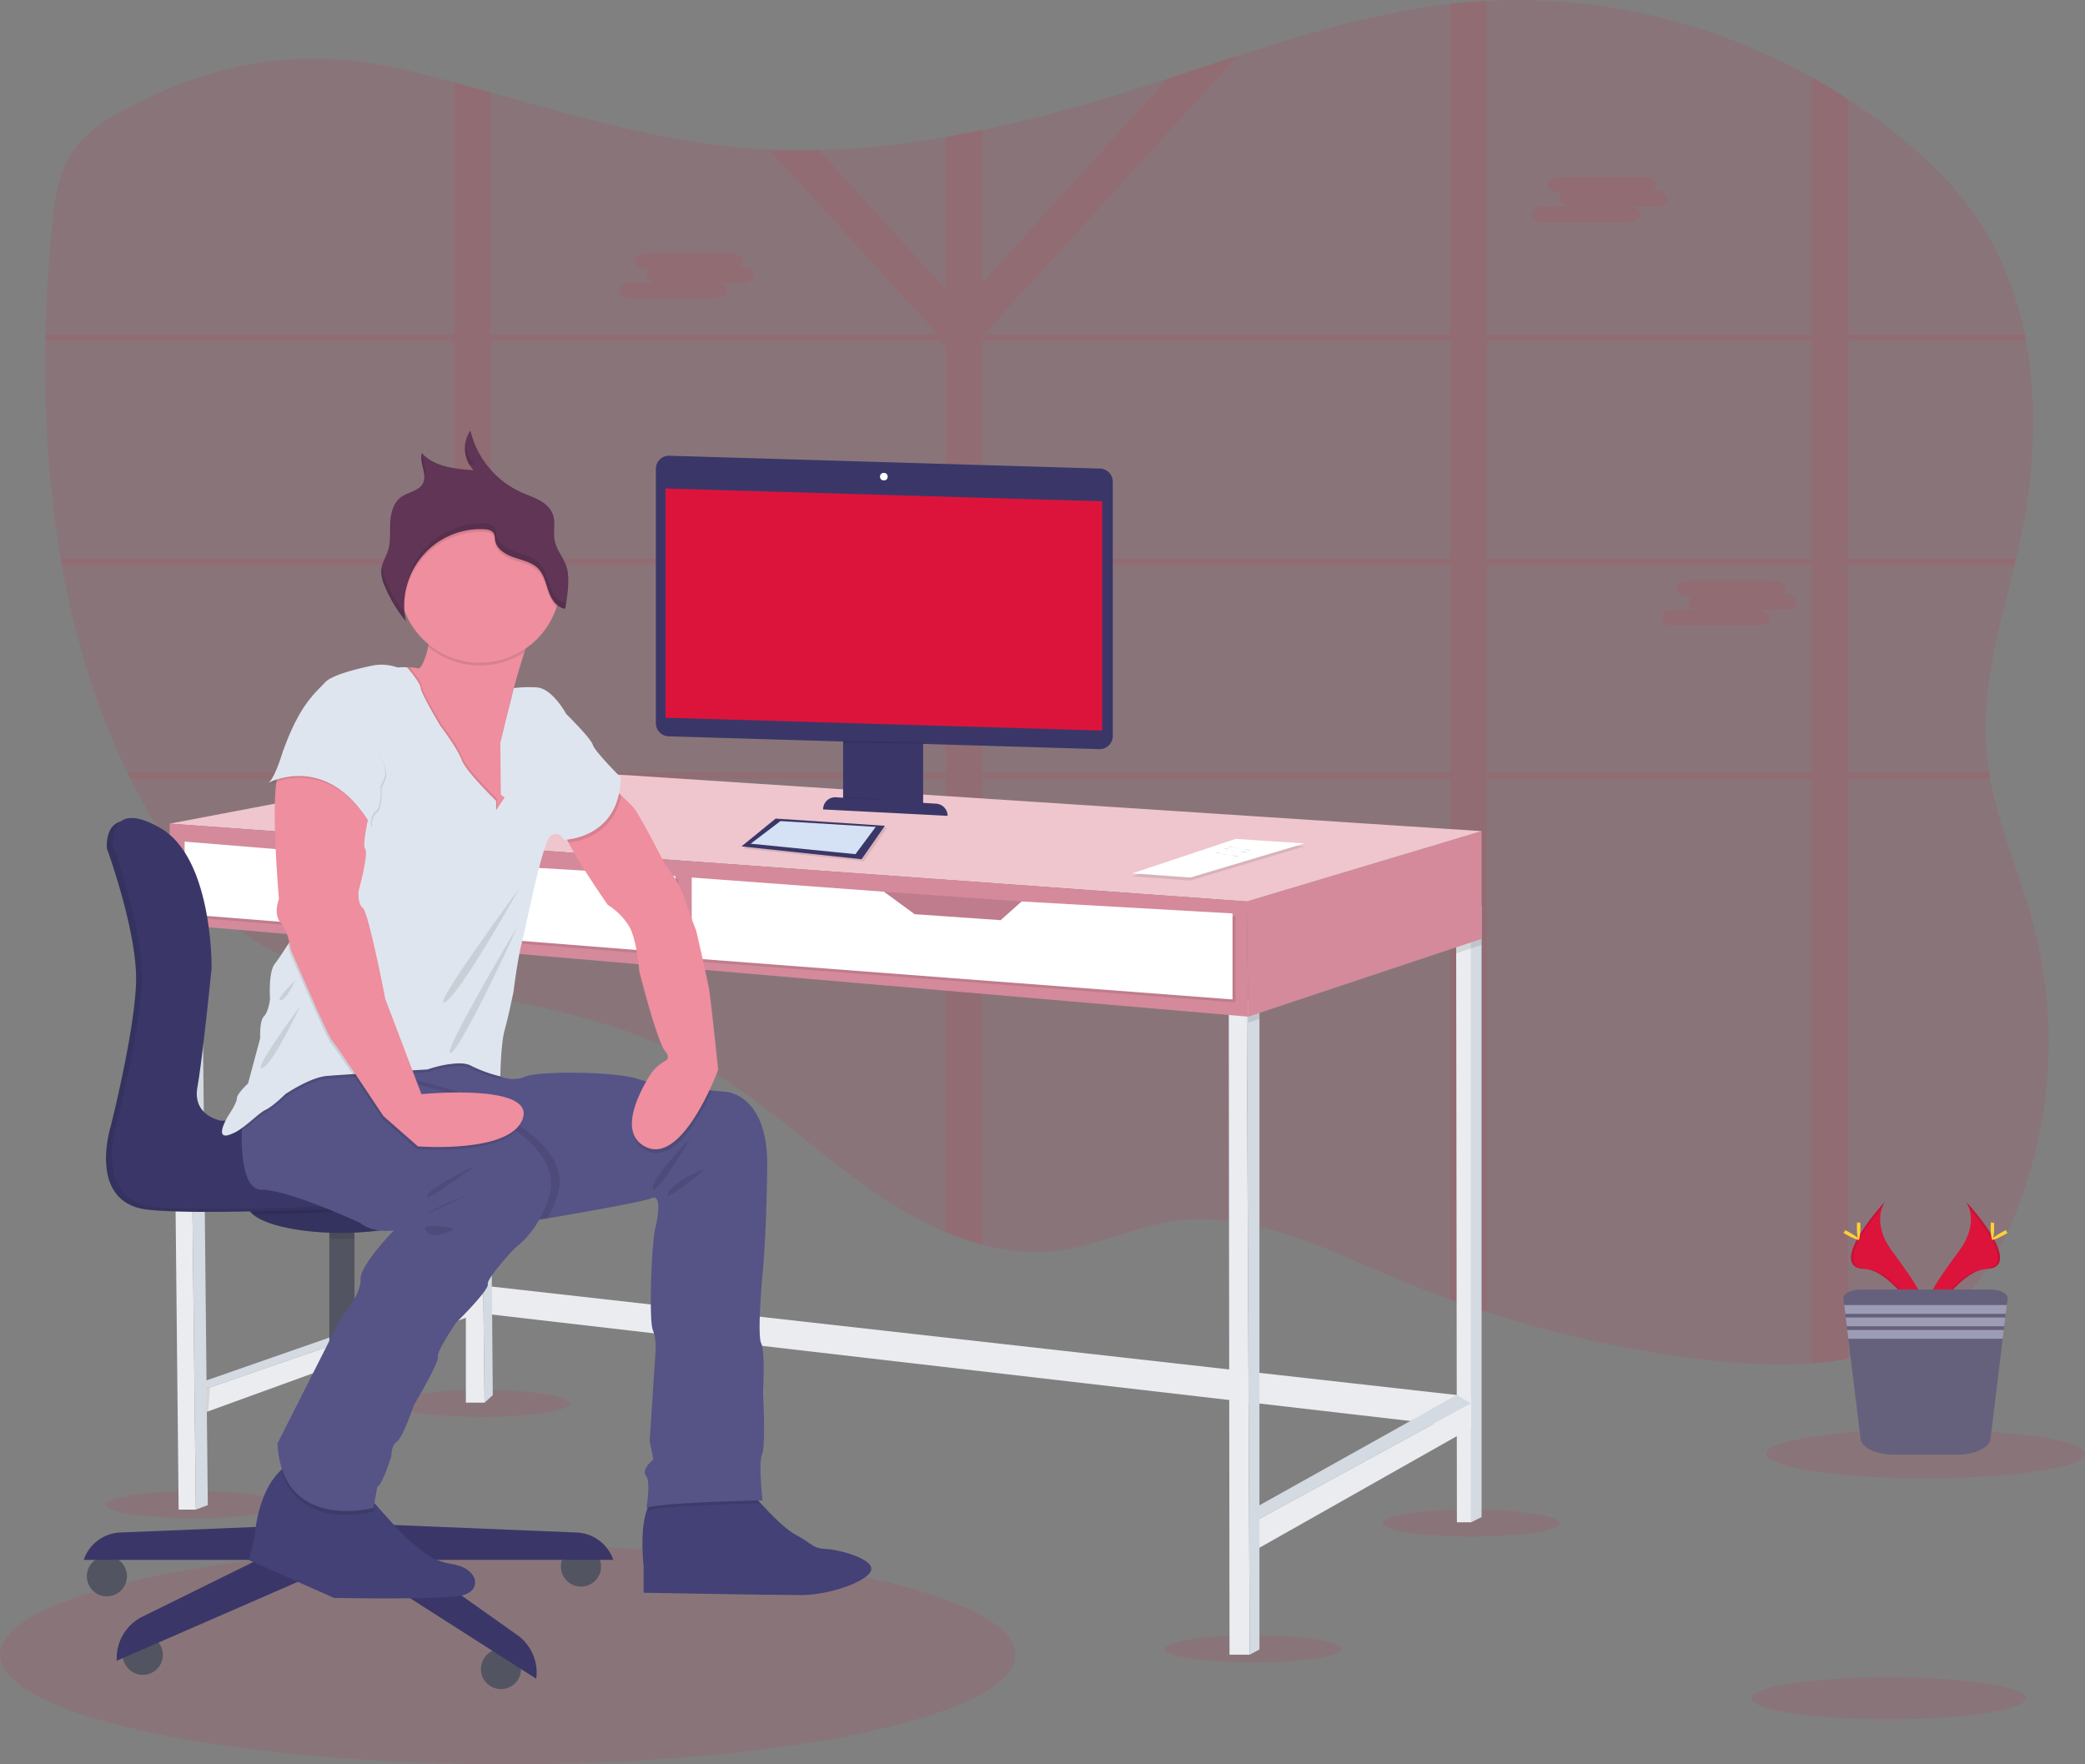 <svg id="50c81bbe-f144-4d6a-ab3d-5352da295715" data-name="Layer 1" xmlns="http://www.w3.org/2000/svg" width="975.26" height="825.18" viewBox="0 0 975.26 825.18"><rect x="0" y="0" width="975.26" height="825.18" fill="#808080" stroke="none"/><title>work time</title><ellipse cx="91" cy="703.78" rx="41.4" ry="6.35" fill="crimson" opacity="0.1"/><ellipse cx="688.12" cy="712.42" rx="41.4" ry="6.35" fill="crimson" opacity="0.1"/><ellipse cx="586.13" cy="771.25" rx="41.4" ry="6.35" fill="crimson" opacity="0.1"/><ellipse cx="225.15" cy="656.4" rx="41.4" ry="6.35" fill="crimson" opacity="0.1"/><ellipse cx="237.47" cy="773.99" rx="237.47" ry="51.19" fill="crimson" opacity="0.1"/><path d="M1054.62,606.3c-6.41,15.45-14.82,30.26-26.59,41.62-14.34,13.84-32.15,21.39-51.22,25a154.27,154.27,0,0,1-17,2.2c-15.07,1.16-30.5.39-45.3-1.22a535.59,535.59,0,0,1-106.7-22.83q-8.55-2.76-17-5.81-12.75-4.57-25.27-9.81c-34-14.21-69.15-32.33-105.32-26.71-17.53,2.73-34,11-51.57,13.46a92.21,92.21,0,0,1-36.84-2.62,126.59,126.59,0,0,1-17-5.87,193.44,193.44,0,0,1-35.32-20c-26.5-18.52-50.28-41.48-78.18-57.52-30.76-17.69-64.81-26.1-99.5-32.37q-8.47-1.53-17-2.92c-16.05-2.65-32.14-5.1-48-8-15.28-2.82-30.83-6.27-44.13-14.75-9.49-6.05-17.47-14.43-24.79-23.26a277.49,277.49,0,0,1-34.52-53.22q-.75-1.5-1.47-3c-14.69-30.14-24.57-63-30.63-97-.18-1-.35-2-.52-3-5.7-33.33-7.78-67.79-7.15-102l.06-3c.39-16.89,1.44-33.71,3-50.29,1.12-11.66,2.62-23.76,8.66-33.56S161.2,93.73,171,88.49C214.34,65.42,255.85,59,302.43,70.18c7.48,1.79,14.93,3.72,22.38,5.72,5.67,1.52,11.34,3.09,17,4.67,39.13,10.91,78.16,22.52,118.61,26q5.86.51,11.73.78,11.61.54,23.22.24a401.19,401.19,0,0,0,59.44-6.12q8.52-1.47,17-3.26c24.4-5.09,48.58-11.88,72.37-19.39q7.29-2.3,14.56-4.68c10.92-3.57,21.84-7.21,32.78-10.75C724.18,52.8,757,43.13,790.81,39.23q4.34-.49,8.68-.87c2.77-.24,5.55-.43,8.32-.57,52.45-2.8,105.5,9.85,152,35.74q8.66,4.81,17,10.24,11.57,7.53,22.43,16.2c14.84,11.85,28.73,25.34,39.31,41.55,10.31,15.79,17,33.52,20.85,52.16.21,1,.41,2,.59,3,5.65,30.09,3.89,62.36-2.45,92.51-.67,3.16-1.38,6.33-2.12,9.49-.23,1-.47,2-.71,3-6.84,28.51-15.58,56.94-13.3,86.09.29,3.67.75,7.31,1.35,10.91.17,1,.34,2,.53,3,4.46,23.78,14.6,46.34,20.68,69.89A215.32,215.32,0,0,1,1054.62,606.3Z" transform="translate(-112.37 -37.41)" fill="crimson" opacity="0.1"/><path d="M976.81,196.68H1060c-.18-1-.38-2-.59-3H976.81V83.77q-8.34-5.42-17-10.24V193.68h-152V37.79c-2.77.14-5.55.33-8.32.57s-5.79.54-8.68.87V193.68h-217l-.52-.57L691.52,63.38c-10.94,3.54-21.86,7.18-32.78,10.75l-86.93,95.39V98.2q-8.49,1.78-17,3.26v71.35l-59.44-65.23q-11.61.28-23.22-.24l78.16,85.77-.52.57h-208V80.57c-5.66-1.58-11.33-3.15-17-4.67V193.68H133.64l-.06,3H324.81v102H140.73c.17,1,.34,2,.52,3H324.81v97H171.88q.72,1.5,1.47,3H324.81v99.26q8.52,1.4,17,2.92V401.68h213v212a126.59,126.59,0,0,0,17,5.87V401.68h219V645.25q8.46,3.06,17,5.81V401.68h152V675.11a154.27,154.27,0,0,0,17-2.2V401.68h66.48c-.19-1-.36-2-.53-3h-66v-97h77.9c.24-1,.48-2,.71-3H976.81Zm-17,0v102h-152v-102Zm-169,102h-219v-102h219Zm-449-102h210l3,2.73v99.27h-213Zm0,202v-97h213v97Zm230,0v-97h219v97Zm388,0h-152v-97h152Z" transform="translate(-112.37 -37.41)" fill="crimson" opacity="0.1"/><path d="M886.73,126.44h-1.32a3.23,3.23,0,0,0,1.61-2.62h0c0-2.06-2.53-3.75-5.62-3.75H842c-3.09,0-5.63,1.69-5.63,3.75h0c0,2.07,2.54,3.76,5.63,3.76h1.32a3.24,3.24,0,0,0-1.61,2.62c0,1.76,1.84,3.25,4.3,3.65H834.65c-3.1,0-5.63,1.69-5.63,3.75s2.53,3.76,5.63,3.76h39.41c3.1,0,5.63-1.69,5.63-3.76,0-1.76-1.84-3.24-4.31-3.64h11.35c3.09,0,5.62-1.69,5.62-3.76S889.82,126.44,886.73,126.44Z" transform="translate(-112.37 -37.41)" fill="crimson" opacity="0.1"/><path d="M459.57,162.21h-1.32a3.28,3.28,0,0,0,1.61-2.62h0c0-2.07-2.53-3.76-5.63-3.76H414.82c-3.1,0-5.63,1.69-5.63,3.76h0c0,2.06,2.53,3.75,5.63,3.75h1.31a3.27,3.27,0,0,0-1.6,2.62c0,1.77,1.84,3.25,4.3,3.65H407.49c-3.1,0-5.63,1.69-5.63,3.76s2.53,3.75,5.63,3.75H446.9c3.1,0,5.63-1.69,5.63-3.75,0-1.77-1.85-3.25-4.31-3.65h11.35c3.09,0,5.62-1.69,5.62-3.76S462.66,162.21,459.57,162.21Z" transform="translate(-112.37 -37.41)" fill="crimson" opacity="0.1"/><path d="M947.19,315.27h-1.32a3.28,3.28,0,0,0,1.61-2.62h0c0-2.06-2.53-3.75-5.63-3.75H902.44c-3.1,0-5.63,1.69-5.63,3.75h0c0,2.06,2.53,3.75,5.63,3.75h1.31a3.26,3.26,0,0,0-1.6,2.62c0,1.76,1.84,3.25,4.3,3.65H895.1c-3.09,0-5.62,1.69-5.62,3.75s2.53,3.76,5.62,3.76h39.42c3.09,0,5.63-1.69,5.63-3.76,0-1.76-1.85-3.24-4.31-3.64h11.35c3.09,0,5.62-1.69,5.62-3.76S950.28,315.27,947.19,315.27Z" transform="translate(-112.37 -37.41)" fill="crimson" opacity="0.1"/><polygon points="227.35 601.47 688.12 653.25 688.12 667.94 226.18 614.4 227.35 601.47" fill="#eaecf0"/><polygon points="226.65 656.05 217.91 656.05 217.91 438.97 224.2 440.88 224.27 447.39 226.65 656.05" fill="#eaecf0"/><polygon points="230.5 652.55 226.65 656.05 224.27 447.39 224.2 440.88 228.75 440.88 228.81 447.78 230.5 652.55" fill="#d3dae1"/><polygon points="92.83 646.95 220.36 602.52 220.36 606.72 92.83 650.8 92.83 646.95" fill="#d3dae1"/><polygon points="95.11 660.94 92.83 650.8 220.36 606.72 220.36 615.46 95.11 660.94" fill="#eaecf0"/><polygon points="688.12 425.14 688.12 712.02 681.47 712.02 681.13 445.89 681.12 437.38 688.12 425.14" fill="#eaecf0"/><polygon points="693.01 423.74 693.01 709.57 688.12 712.02 688.12 425.14 693.01 423.74" fill="#d3dae1"/><polygon points="586.13 705.73 681.39 652.49 688.12 656.4 586.13 712.02 586.13 705.73" fill="#d3dae1"/><polygon points="589.11 723.92 586.13 712.02 688.12 656.4 688.12 667.94 589.11 723.92" fill="#eaecf0"/><polygon points="574.76 470.97 575.11 773.95 584.56 773.95 583.16 467.47 574.76 470.97" fill="#eaecf0"/><polygon points="589.11 464.67 589.11 771.5 584.56 773.95 583.16 467.47 583.72 467.21 589.11 464.67" fill="#d3dae1"/><polygon points="91.61 706.08 83.56 706.08 80.8 435.06 80.76 430.39 88.46 430.39 88.52 435.72 91.61 706.08" fill="#eaecf0"/><polygon points="97.2 703.98 91.61 706.08 88.52 435.72 88.46 430.39 94.41 430.39 94.46 436.24 97.2 703.98" fill="#d3dae1"/><polygon points="583.72 467.21 589.11 464.67 589.11 476.57 583.86 478.32 583.72 467.21" opacity="0.1"/><polygon points="693.01 423.74 693.01 441.93 688.12 443.57 681.13 445.89 681.12 437.38 688.12 425.14 693.01 423.74" opacity="0.1"/><polygon points="693.01 388.75 693.01 439.13 583.86 475.52 583.16 421.64 693.01 388.75" fill="#d48a9b"/><polygon points="79.36 385.25 222.81 357.97 693.01 388.75 583.16 421.64 79.36 385.25" fill="#efc6cd"/><polygon points="94.41 430.39 94.46 436.24 88.52 435.72 80.8 435.06 80.76 430.39 94.41 430.39" opacity="0.1"/><polygon points="228.81 447.78 224.27 447.39 217.91 446.85 217.91 438.97 224.2 440.88 228.75 440.88 228.81 447.78" opacity="0.1"/><polygon points="79.36 385.25 79.36 432.14 583.86 475.52 583.16 421.64 79.36 385.25" fill="#d48a9b"/><polygon points="479.37 441 413.48 441 413.48 417.09 479.37 421.73 479.37 441" fill="#d48a9b"/><polygon points="479.37 441 413.48 441 413.48 417.09 479.37 421.73 479.37 441" opacity="0.1"/><polygon points="324.96 411.85 324.96 449.63 577.91 468.87 577.91 428.64 479.25 423.04 469.45 431.79 429.22 428.99 414.88 418.49 324.96 411.85" opacity="0.1"/><polygon points="323.56 410.44 323.56 448.23 576.51 467.47 576.51 427.24 477.85 421.64 468.06 430.39 427.82 427.59 413.48 417.09 323.56 410.44" fill="#fff"/><polygon points="167.53 400.3 227.35 404.5 226.65 423.51 187.59 423.51 161.46 413.24 167.53 400.3" fill="#d48a9b"/><polygon points="167.53 400.3 227.35 404.5 226.65 423.51 187.59 423.51 161.46 413.24 167.53 400.3" opacity="0.1"/><polygon points="87.76 395.05 87.76 428.99 317.27 447.18 317.27 411.14 228.75 405.9 219.31 412.89 183.62 410.8 168.93 401.7 87.76 395.05" opacity="0.1"/><polygon points="86.36 393.65 86.36 427.59 315.87 445.78 315.87 409.75 227.35 404.5 217.91 411.5 182.22 409.4 167.53 400.3 86.36 393.65" fill="#fff"/><polygon points="96.65 649.48 98.22 648.94 97.43 660.1 96.65 660.38 96.65 649.48" opacity="0.1"/><polygon points="577.94 393.78 610.11 395.89 556.8 411.85 529.65 409.88 577.94 393.78" opacity="0.1"/><polygon points="577.94 392.38 610.11 394.49 556.8 410.44 529.65 408.48 577.94 392.38" fill="#fff"/><path d="M686.46,433.4c1.27-.54,2.62.48,4,.74.77.15,1.57,0,2.34.15,1.58.21,3.15,1.27,4.65.73" transform="translate(-112.37 -37.41)" fill="#d3dae1"/><path d="M684.8,434.37c1.26-.55,2.62.47,4,.73.77.15,1.57,0,2.35.15,1.58.21,3.14,1.27,4.64.73" transform="translate(-112.37 -37.41)" fill="#d3dae1"/><path d="M681,436.29c1.27-.54,2.63.48,4,.74.77.15,1.57,0,2.35.15,1.58.21,3.14,1.27,4.64.73" transform="translate(-112.37 -37.41)" fill="#d3dae1"/><circle cx="50" cy="737.26" r="9.39" fill="#535461"/><circle cx="66.8" cy="773.99" r="9.39" fill="#535461"/><circle cx="234.33" cy="780.64" r="9.39" fill="#535461"/><circle cx="271.76" cy="732.71" r="9.39" fill="#535461"/><rect x="154.05" y="571.43" width="11.76" height="73.47" fill="#535461"/><rect x="154.05" y="633" width="11.76" height="11.9" opacity="0.1"/><rect x="151.78" y="635.8" width="16.3" height="81.52" fill="#3a3768"/><path d="M382.1,754.2l-106.72-4.37V767H399.23A18.92,18.92,0,0,0,382.1,754.2Z" transform="translate(-112.37 -37.41)" fill="#3a3768"/><path d="M168.66,754.2l106.72-4.37V767H151.53A18.91,18.91,0,0,1,168.66,754.2Z" transform="translate(-112.37 -37.41)" fill="#3a3768"/><path d="M264.15,751.58l-85.2,42a21.6,21.6,0,0,0-12,19.35v1.28l99.5-43.38,14-1.05,82.74,52.83h0a21.58,21.58,0,0,0-8.91-20.5l-73.83-52.27Z" transform="translate(-112.37 -37.41)" fill="#3a3768"/><path d="M278.18,608.83v7.92q-3.09.13-6.3.13c-1.85,0-3.67,0-5.46-.1v-7.95Z" transform="translate(-112.37 -37.41)" opacity="0.1"/><ellipse cx="159.51" cy="563.98" rx="43.39" ry="12.69" fill="#3a3768"/><path d="M314.89,601.39a5.18,5.18,0,0,1-1.85,3.67c-5.36,5.22-21.93,9-41.53,9-19.17,0-35.42-3.64-41.17-8.67a5.5,5.5,0,0,1-2.23-4c0-7,19.43-12.69,43.4-12.69S314.89,594.38,314.89,601.39Z" transform="translate(-112.37 -37.41)" opacity="0.1"/><path d="M315.26,601.39a5.18,5.18,0,0,1-1.85,3.67c-5.52-1.38-9.34-2.52-9.34-2.52s-38.25,2.14-73.36,2.87a5.5,5.5,0,0,1-2.23-4c0-7,19.43-12.69,43.4-12.69S315.26,594.38,315.26,601.39Z" transform="translate(-112.37 -37.41)" opacity="0.1"/><path d="M162.37,434.25s14.35,39.19,13.65,62.63-11.9,67.52-11.9,67.52-11.19,35.69,17.5,38.84,122.45-2.1,122.45-2.1,35,10.49,46.18,5.94c4.35-1.76,8.12-5.64,11.1-9.73a20.35,20.35,0,0,0-5.28-29.05,60.62,60.62,0,0,0-16.87-7.24,13.55,13.55,0,0,0-3.85-.47L213.1,563s-13.64-2.1-11.19-15.74,6.64-55.63,6.64-55.63.7-51.08-23.79-65.42S162.37,434.25,162.37,434.25Z" transform="translate(-112.37 -37.41)" fill="#3a3768"/><path d="M162.37,434.13s14.35,39.18,13.65,62.62-11.9,67.53-11.9,67.53-11.19,35.68,17.5,38.83S304.07,601,304.07,601s35,10.5,46.18,6c4.35-1.77,8.12-5.65,11.1-9.73a20.36,20.36,0,0,0-5.28-29.06,61.22,61.22,0,0,0-16.87-7.24,13.19,13.19,0,0,0-3.85-.46L213.1,562.88s-13.64-2.1-11.19-15.75,6.64-55.62,6.64-55.62.7-51.08-23.79-65.43S162.37,434.13,162.37,434.13Z" transform="translate(-112.37 -37.41)" opacity="0.1"/><path d="M165.17,432.85s14.35,39.19,13.65,62.63S166.92,563,166.92,563s-11.19,35.69,17.49,38.84,122.45-2.1,122.45-2.1,35,10.49,46.19,6c4.35-1.77,8.12-5.65,11.1-9.74a20.35,20.35,0,0,0-5.28-29.05A60.62,60.62,0,0,0,342,559.66a13.55,13.55,0,0,0-3.85-.47L215.9,561.6s-13.64-2.1-11.19-15.74,6.64-55.63,6.64-55.63.7-51.08-23.79-65.42S165.17,432.85,165.17,432.85Z" transform="translate(-112.37 -37.41)" fill="#3a3768"/><path d="M413.41,769.73v12.65s60.43,1.09,73.74,1.09,31.63-6.54,32.72-11.78-15.27-9.6-21.38-9.81-6.32-2.62-14.18-6.77c-4.43-2.34-11.16-9.13-16.18-14.6-3.87-4.22-6.72-7.65-6.72-7.65s-32.51-.65-41.89,4.58c-2.16,1.21-3.65,3.57-4.67,6.5C411.47,753.71,413.41,769.73,413.41,769.73Z" transform="translate(-112.37 -37.41)" fill="#434175"/><path d="M414.85,743.94c6.82-2.37,46.72-3.29,53.28-3.43-3.87-4.22-6.72-7.65-6.72-7.65s-32.51-.65-41.89,4.58C417.36,738.65,415.87,741,414.85,743.94Z" transform="translate(-112.37 -37.41)" opacity="0.1"/><path d="M239.54,542.19l3.52,2.13,1.32.8,5.13,3.08c27.42,16.53,102.21,61.32,106.31,61,1.07-.09,4.29-.57,8.74-1.3,1.18-.19,2.45-.39,3.78-.62,17.13-2.85,45.6-8,48.78-9.42,4.36-2,3.49,6.76,1.74,14.18s-3.05,43-1.09,47.56,1.09,12,1.09,12l-2.61,39.92L418,720s-5.89,4.8-3.49,7.63.22,15.06.22,15.06c7-2.62,54.32-3.49,54.32-3.49s-2-17.46-.22-21.6.44-28.8.44-28.8,1.09-18.76-.87-23.12.65-32.29.65-32.29,1.75-16.58,2.18-50.4-19.2-34.9-19.2-34.9-2.61-.21-6.59-.59c-7.77-.75-20.73-2.17-29.39-4a50.65,50.65,0,0,1-5.25-1.4c-10.69-3.64-46.68-3.78-52.57-1.16-5.67,2.52-11.34.19-11.76,0h0l-4.58-7.42-43.76,3.73-4.63.4-43.08,3.67-3,.26Z" transform="translate(-112.37 -37.41)" fill="#565387"/><path d="M414.94,575.65c12.71,6.2,24.84-15.77,30.49-28.16-7.77-.75-20.73-2.17-29.39-4C410.35,553,402.75,569.72,414.94,575.65Z" transform="translate(-112.37 -37.41)" opacity="0.1"/><path d="M376.76,427.22a13.19,13.19,0,0,0,1.54,4.26C383,441,396.61,460.6,396.61,460.6a31.54,31.54,0,0,1,10,10c3.71,6.33,4.8,21.16,4.8,21.16s8.29,32.94,12.21,37.53c2,2.29,1.09,3.65-.27,4.44a19.43,19.43,0,0,0-6.88,6.45c-5.72,9.19-14.85,27.44-2,33.7,17.45,8.51,33.82-36.09,33.82-36.09s-3.28-31.63-4.15-37.08-6.11-27.93-6.11-27.93-3.71-9.6-5.89-16.36-8.72-14.62-8.72-14.62-11.79-23.56-15.06-27.05c-1.52-1.62-3.65-3.66-5.49-5.38-2.13-2-3.89-3.56-3.89-3.56S376.54,422,376.76,427.22Z" transform="translate(-112.37 -37.41)" fill="#ee8e9e"/><path d="M228.85,767.11l39.7,17.67S320,785.87,329,783.47s7-12.43-4.8-14.4-14.61-7.19-18.54-9.59c-2.65-1.62-12.06-12.09-17.89-18.72-2.81-3.19-4.8-5.5-4.8-5.5s-7.64-20.29-28.8-15.71A21.73,21.73,0,0,0,243.86,725c-11.41,10.56-12.4,31.45-12.4,31.45Z" transform="translate(-112.37 -37.41)" fill="#434175"/><path d="M244.38,545.12l5.13,3.08c27.42,16.53,102.21,61.32,106.31,61,1.07-.09,4.29-.57,8.74-1.3,1.18-.19,2.45-.39,3.78-.62l.15-.25a50,50,0,0,0,5-12.23c4.58-17.45-18.11-30.76-18.11-30.76l-4.8-3.73c-5.45-9.18-44.72-17.86-44.72-17.86L300.8,539l-2.71-1.82-.71-.47-6.14-4.13-30.76,2.18-9.14,5.87-1,.62L247,543.44Z" transform="translate(-112.37 -37.41)" opacity="0.1"/><path d="M243.86,725c8.35,28.89,43.23,19.45,43.23,19.45l.66-3.66c-2.81-3.19-4.8-5.5-4.8-5.5s-7.64-20.29-28.8-15.71A21.73,21.73,0,0,0,243.86,725Z" transform="translate(-112.37 -37.41)" opacity="0.1"/><path d="M234.74,593.89c12.87,0,46,15.49,46,15.49,6.76,5.24,15.92,3.49,15.92,3.49S280.55,629.23,281,636s-9.17,17.89-9.17,17.89l-29.67,58.68c2.19,41.67,44.94,30.11,44.94,30.11l1.75-9.82c2.62-1.31,6.55-14.4,6.55-14.4s0-5.23,2.61-6.76,8.07-17.24,8.07-17.24S317.86,674.61,317.2,672s8.51-15.92,8.51-15.92,15.49-15.27,14.83-18S353,621.38,353,621.38a43.9,43.9,0,0,0,11.58-13.52,50.13,50.13,0,0,0,5-12.22c3.69-14.06-10.31-25.43-15.9-29.32-1.35-.94-2.21-1.44-2.21-1.44l-4.8-3.73c-2.48-4.18-11.95-8.26-21.55-11.45-6.92-2.31-13.9-4.17-18.37-5.28-3-.73-4.8-1.14-4.8-1.14l-5.06-3.4-1.78-1.2-1.63-1.09-6.15-4.13-13.68,1-17.08,1.21-9.13,5.88-4.36,2.8-17.05,11s-.45,4.19-.59,9.83c0,.43,0,.87,0,1.33C225.21,577.84,226.44,593.89,234.74,593.89Z" transform="translate(-112.37 -37.41)" fill="#565387"/><path d="M300.4,349.55,305,365.91s8.08,28.15,8.95,30.11,22,21.82,22.91,22.25,12.39,7,12.39,7,.91-36,0-46.46a29.88,29.88,0,0,1,.57-6.86c1.39-8.21,4.91-20.24,7.83-29.51,2.44-7.77,4.47-13.59,4.47-13.59s-51.05-2.19-49.3,2.83c.66,1.9.44,5.07-.19,8.25-1.06,5.24-3.25,10.48-4.61,10.08a17.94,17.94,0,0,0-4.05-.45C302.11,349.48,300.4,349.55,300.4,349.55Z" transform="translate(-112.37 -37.41)" fill="#ee8e9e"/><path d="M312.65,339.91a37.76,37.76,0,0,0,45,2.51c2.44-7.77,4.47-13.59,4.47-13.59s-51.05-2.19-49.3,2.83C313.5,333.56,313.28,336.73,312.65,339.91Z" transform="translate(-112.37 -37.41)" opacity="0.1"/><path d="M299.09,309.63a37.75,37.75,0,1,0,37.75-37.74A37.57,37.57,0,0,0,299.09,309.63Z" transform="translate(-112.37 -37.41)" fill="#ee8e9e"/><path d="M300.4,349.55,305,365.91s8.08,28.15,8.95,30.11,22,21.82,22.91,22.25,12.39,7,12.39,7,.91-36,0-46.46a29.88,29.88,0,0,1,.57-6.86l-3,12.09.22,24.22,1.74,1.31-3.92,5.89v-4.37s-14-13.52-16.15-19.2-10-15.94-10-15.94-9-15-9.16-17.65c-.17-2-3.93-6.76-5.58-8.74C302.11,349.48,300.4,349.55,300.4,349.55Z" transform="translate(-112.37 -37.41)" opacity="0.1"/><path d="M376.76,427.22a13.19,13.19,0,0,0,1.54,4.26c4.77-.48,21-3.52,24.6-22.08-2.13-2-3.89-3.56-3.89-3.56S376.54,422,376.76,427.22Z" transform="translate(-112.37 -37.41)" opacity="0.1"/><path d="M225.39,566.44c4.4-3.12,8.59-7.37,11.09-8.54,3.71-1.75,9.38-7.42,9.38-7.42s1.44-1,3.65-2.28c4.05-2.37,10.69-5.81,15.77-6.23,4.55-.38,19.69-1.35,31.59-2.09l15.53-1s14.18-5,20.29-1.75a64.36,64.36,0,0,0,13.74,5s0-.48,0-1.3h0l-4.58-7.42-48.39,4.13-6.15-4.13-30.76,2.18-9.13,5.88-7.88.67,3.52,2.13-17.05,11S225.49,560.15,225.39,566.44Z" transform="translate(-112.37 -37.41)" opacity="0.1"/><path d="M219,568.37a19.87,19.87,0,0,0,6.39-3.26h0c4.39-3.11,8.57-7.35,11.06-8.52,3.71-1.75,9.38-7.42,9.38-7.42s11.57-7.86,19.42-8.51c2.14-.18,6.62-.49,12-.84l17.81-1.14,9.24-.58,8.07-.49s14.18-5,20.29-1.75a64.36,64.36,0,0,0,13.74,5s.22-15.27,2-21.6,4.14-17.89,4.14-17.89,2-15.92,3.93-23.12,9.6-47.34,13.53-50,6.1,2,6.1,2,26.18-.44,26.62-29.23c0,0-12.22-12.22-13.09-15.27s-12.43-14.4-12.43-14.4-6.55-12.22-14-12.44a58.74,58.74,0,0,0-10.5.33l-6.3,25.63.22,24.22,1.75,1.31-3.93,5.89V412s-14-13.53-16.14-19.2-10-15.95-10-15.95-8.94-15-9.16-17.65-6.33-9.63-6.33-9.63a15.5,15.5,0,0,0-3.71,0,4,4,0,0,1-1.62-.23,21.91,21.91,0,0,0-10.9-.62c-7.54,1.57-19,4.43-22.16,7.86-4.8,5.24-11.78,10.26-19.64,32.07l42.32,15.27-3.62,6.89-33.68,64s-1.12,1.82-2.63,4.19h0c-2,3.08-4.59,7.11-6.32,9.32-3.05,3.93-2.18,16.36-2.18,16.36s-.65,5.89-2.83,8.08S234.08,523,234.08,523l-5.67,21.16s-5.24,4.8-5.24,7-4.14,8.29-4.14,8.29S212.7,569.89,219,568.37Z" transform="translate(-112.37 -37.41)" fill="#dfe5ee"/><path d="M247.16,479h0a33,33,0,0,1,.67,3.65s17.23,40.36,19.41,42.76c.67.74,3.21,4.37,6.39,9l3.65,5.39c6.59,9.79,14,20.91,14,20.91l16.14,14.18s35.12,2.81,46.28-8.59c-1.35-.94-2.21-1.44-2.21-1.44l-4.8-3.73c-2.48-4.18-11.95-8.26-21.55-11.45-8.84.06-16.07.78-16.07.78l-2.3-6.06-2.4-6.32L292.13,506s-7.87-40.57-10.49-42.54-2-8.07-2-8.07,4.8-17.23,3.05-19.63,2.84-20.08,2.84-20.08a18.11,18.11,0,0,0-2.1-4.89l-33.68,64S248.67,476.6,247.16,479Z" transform="translate(-112.37 -37.41)" opacity="0.1"/><path d="M286,414.35s-4.58,17.67-2.83,20.07-3.06,19.63-3.06,19.63-.65,6.11,2,8.07,10.49,42.54,10.49,42.54l16.9,44.51s52.89-5.24,47.44,11.34-49.09,13.09-49.09,13.09l-16.14-14.18s-21.82-32.94-24-35.34-19.42-42.76-19.42-42.76-.87-8.07-4.58-12.22-.87-11.15-.87-11.15-4.58-52.77.22-59.09S281,395.37,286,414.35Z" transform="translate(-112.37 -37.41)" fill="#ee8e9e"/><path d="M442.43,584.07S428.68,588.66,425,595.2,442.43,584.07,442.43,584.07Z" transform="translate(-112.37 -37.41)" opacity="0.1"/><path d="M435.44,569.68c-.43.65-18.82,19.1-17.67,23.56S435.44,569.68,435.44,569.68Z" transform="translate(-112.37 -37.41)" opacity="0.1"/><path d="M334.44,582.77s-20.51,9.67-22.26,13.88S334.44,582.77,334.44,582.77Z" transform="translate(-112.37 -37.41)" opacity="0.1"/><path d="M333.13,595.2s-18.51,7.85-21,9.82S333.13,595.2,333.13,595.2Z" transform="translate(-112.37 -37.41)" opacity="0.1"/><path d="M324.62,612s-8.2,6.11-12.72,1.31S324.62,612,324.62,612Z" transform="translate(-112.37 -37.41)" opacity="0.1"/><path d="M355.38,452.74c-.44.66-27.71,49.74-34.91,53.45S355.38,452.74,355.38,452.74Z" transform="translate(-112.37 -37.41)" opacity="0.1"/><path d="M354.07,471.29c0,1.09-26.62,58-31,58.68S354.07,471.29,354.07,471.29Z" transform="translate(-112.37 -37.41)" opacity="0.1"/><path d="M252.84,507.94S240,535.39,235,537,252.84,507.94,252.84,507.94Z" transform="translate(-112.37 -37.41)" opacity="0.1"/><path d="M250.66,495.72s-4.43,9.6-7.12,9.6S250.66,495.72,250.66,495.72Z" transform="translate(-112.37 -37.41)" opacity="0.1"/><path d="M299.09,309.63a37.57,37.57,0,0,0,2.39,13.21,35.64,35.64,0,0,1,37.23-36.62c1.83.08,4,.51,4.74,2.17a9.12,9.12,0,0,1,.45,2.76c.55,4.24,4.85,6.89,8.89,8.27s8.54,2.26,11.47,5.37c2.68,2.85,3.44,6.94,4.76,10.63a15.26,15.26,0,0,0,3.68,6,37.75,37.75,0,1,0-73.61-11.79Z" transform="translate(-112.37 -37.41)" opacity="0.1"/><path d="M369.58,275.46c-3.1-4.21-8.6-5.67-13.38-7.79a42.45,42.45,0,0,1-23.79-28.91,14.9,14.9,0,0,0,1.46,18.58c-8.69-.59-18.29-1.59-24.18-8-1.34,4.62,2.67,9.87.48,14.15-1.88,3.68-7,4-10.31,6.5-3.53,2.62-4.7,7.37-4.92,11.76s.24,8.89-1.06,13.09c-1,3.19-3,6.12-3.2,9.45a16.2,16.2,0,0,0,1.6,7.17,64.74,64.74,0,0,0,9.92,16.48,35.7,35.7,0,0,1,36.51-43c1.83.08,4,.52,4.74,2.18a9,9,0,0,1,.45,2.76c.55,4.23,4.85,6.88,8.89,8.26s8.54,2.27,11.47,5.37c2.68,2.85,3.44,6.94,4.76,10.63s3.87,7.55,7.76,8c.89-5.48,1.79-11,1.24-16.56-.6-5.95-4.6-9.32-6-14.5C370.5,285.65,373.38,280.62,369.58,275.46Z" transform="translate(-112.37 -37.41)" fill="#603556"/><path d="M259,381.19l-13.74,8.29s-3.93,13.3-7,15c0,0,27.49-15.27,48.21,19.85,0,0-.65-4.58,2.18-6.76s2.18-11.56,2.18-11.56a39.54,39.54,0,0,0,2-4.59C294.73,396.67,284.48,369.19,259,381.19Z" transform="translate(-112.37 -37.41)" opacity="0.1"/><path d="M258.52,380.31l-13.75,8.29s-3.93,13.31-7,15.06c0,0,27.49-15.28,48.21,19.85,0,0-.65-4.58,2.19-6.76s2.18-11.57,2.18-11.57a37.43,37.43,0,0,0,2-4.58C294.29,395.8,284,368.31,258.52,380.31Z" transform="translate(-112.37 -37.41)" fill="#dfe5ee"/><g opacity="0.1"><path d="M310.83,260.34c-.05-3.56-2.17-7.48-1.14-11l.18.19C310.12,253.17,312.14,257,310.83,260.34Z" transform="translate(-112.37 -37.41)"/><path d="M295.38,279.11c-.21,4,.15,8-.75,11.89.33-3.05.15-6.19.31-9.27a25.68,25.68,0,0,1,.57-4.34C295.45,278,295.4,278.54,295.38,279.11Z" transform="translate(-112.37 -37.41)"/><path d="M290.68,304.27a10.85,10.85,0,0,1,.43-2.34,16.67,16.67,0,0,0,1.61,6.89,64.58,64.58,0,0,0,8.9,15.2,34.61,34.61,0,0,0,.58,3.9,64.74,64.74,0,0,1-9.92-16.48A16.2,16.2,0,0,1,290.68,304.27Z" transform="translate(-112.37 -37.41)"/><path d="M334.31,254.72c-.84-.05-1.7-.11-2.55-.18a15.37,15.37,0,0,1-1.45-11.27A14.74,14.74,0,0,0,334.31,254.72Z" transform="translate(-112.37 -37.41)"/><path d="M310.35,294.85a36.28,36.28,0,0,1,28.79-12.56c1.83.09,4,.52,4.75,2.18a9.38,9.38,0,0,1,.45,2.76c.55,4.23,4.84,6.89,8.89,8.26s8.53,2.27,11.46,5.38c2.69,2.85,3.45,6.94,4.77,10.62s3.86,7.54,7.74,8l-.42,2.62c-3.89-.42-6.44-4.28-7.76-8s-2.08-7.78-4.76-10.63c-2.93-3.1-7.43-4-11.47-5.37s-8.34-4-8.89-8.26a9,9,0,0,0-.45-2.76c-.78-1.66-2.91-2.1-4.74-2.18a35.52,35.52,0,0,0-36.5,28.59A36.12,36.12,0,0,1,310.35,294.85Z" transform="translate(-112.37 -37.41)"/></g><polygon points="431.8 339.65 431.8 378.78 394.36 375.78 394.36 339.65 431.8 339.65" fill="#3a3768"/><polygon points="431.8 375.58 431.8 378.78 394.36 375.78 394.36 372.58 431.8 375.58" opacity="0.1"/><path d="M555.61,419l-58.24-3h0a5.7,5.7,0,0,1,5.7-5.7l46.84,3a5.7,5.7,0,0,1,5.7,5.7Z" transform="translate(-112.37 -37.41)" fill="#3a3768"/><path d="M626.74,387.81l-201.45-6a6.12,6.12,0,0,1-6.13-6.13v-119a6.12,6.12,0,0,1,6.13-6.12l201.45,6a6.13,6.13,0,0,1,6.13,6.12v119A6.13,6.13,0,0,1,626.74,387.81Z" transform="translate(-112.37 -37.41)" fill="#3a3768"/><polygon points="515.55 341.7 311.29 335.7 311.29 228.48 515.55 234.48 515.55 341.7" fill="crimson"/><ellipse cx="413.42" cy="222.94" rx="1.8" ry="1.78" fill="#fff"/><polygon points="431.76 347.06 394.44 346.46 394.44 347.73 431.76 347.73 431.76 347.06" opacity="0.1"/><polygon points="363.8 383.88 414.91 387.23 404.02 402.88 347.83 396.88 363.8 383.88" opacity="0.1"/><polygon points="362.8 382.88 413.91 386.23 403.02 401.88 346.83 395.88 362.8 382.88" fill="#3a3768"/><polygon points="365.06 384.04 409.63 386.76 400.14 399.51 351.13 394.62 365.06 384.04" fill="#d5e1f4"/><ellipse cx="883.43" cy="794.36" rx="64.2" ry="9.85" fill="crimson" opacity="0.1"/><path d="M1031.88,599.29s7.13,9.33-3.3,23.42-19,26-15.55,34.76c0,0,15.74-26.17,28.54-26.53S1046,615,1031.88,599.29Z" transform="translate(-112.37 -37.41)" fill="crimson"/><path d="M1031.88,599.29a11.71,11.71,0,0,1,1.45,2.92c12.5,14.69,19.16,28.39,7.15,28.73-11.19.32-24.61,20.32-27.83,25.38a11.9,11.9,0,0,0,.38,1.15s15.74-26.17,28.54-26.53S1046,615,1031.88,599.29Z" transform="translate(-112.37 -37.41)" opacity="0.1"/><path d="M1045.14,611.18c0,3.28-.37,6-.82,6s-.83-2.67-.83-6,.46-1.74.92-1.74S1045.14,607.9,1045.14,611.18Z" transform="translate(-112.37 -37.41)" fill="#ffd037"/><path d="M1049.69,615.1c-2.88,1.57-5.4,2.52-5.61,2.12s1.94-2,4.82-3.57,1.75-.42,2,0S1052.58,613.53,1049.69,615.1Z" transform="translate(-112.37 -37.41)" fill="#ffd037"/><path d="M994.19,599.29s-7.14,9.33,3.29,23.42,19,26,15.55,34.76c0,0-15.73-26.17-28.54-26.53S980.1,615,994.19,599.29Z" transform="translate(-112.37 -37.41)" fill="crimson"/><path d="M994.19,599.29a11.49,11.49,0,0,0-1.46,2.92c-12.49,14.69-19.15,28.39-7.14,28.73,11.19.32,24.61,20.32,27.82,25.38a9.67,9.67,0,0,1-.38,1.15s-15.73-26.17-28.54-26.53S980.1,615,994.19,599.29Z" transform="translate(-112.37 -37.41)" opacity="0.1"/><path d="M980.93,611.18c0,3.28.36,6,.82,6s.82-2.67.82-6-.46-1.74-.91-1.74S980.93,607.9,980.93,611.18Z" transform="translate(-112.37 -37.41)" fill="#ffd037"/><path d="M976.37,615.1c2.89,1.57,5.4,2.52,5.62,2.12s-2-2-4.83-3.57-1.74-.42-2,0S973.49,613.53,976.37,615.1Z" transform="translate(-112.37 -37.41)" fill="#ffd037"/><ellipse cx="900.66" cy="679.99" rx="74.6" ry="11.45" fill="crimson" opacity="0.1"/><path d="M1051.43,644.89l-.36,2.92-.5,4.11-.21,1.72-.5,4.11-.21,1.72-.5,4.11-5.71,46.8c-.51,4.18-7.34,7.43-15.58,7.43H998.2c-8.24,0-15.05-3.25-15.56-7.43l-5.72-46.8-.5-4.11-.21-1.72-.51-4.11-.21-1.72-.5-4.11-.35-2.92c-.29-2.36,3.4-4.36,8.06-4.36h60.67C1048,640.53,1051.72,642.53,1051.43,644.89Z" transform="translate(-112.37 -37.41)" fill="#65617d"/><polygon points="938.7 610.4 938.2 614.51 863.13 614.51 862.63 610.4 938.7 610.4" fill="#9d9cb5"/><polygon points="937.99 616.23 937.49 620.35 863.84 620.35 863.33 616.23 937.99 616.23" fill="#9d9cb5"/><polygon points="937.28 622.06 936.78 626.18 864.55 626.18 864.05 622.06 937.28 622.06" fill="#9d9cb5"/></svg>